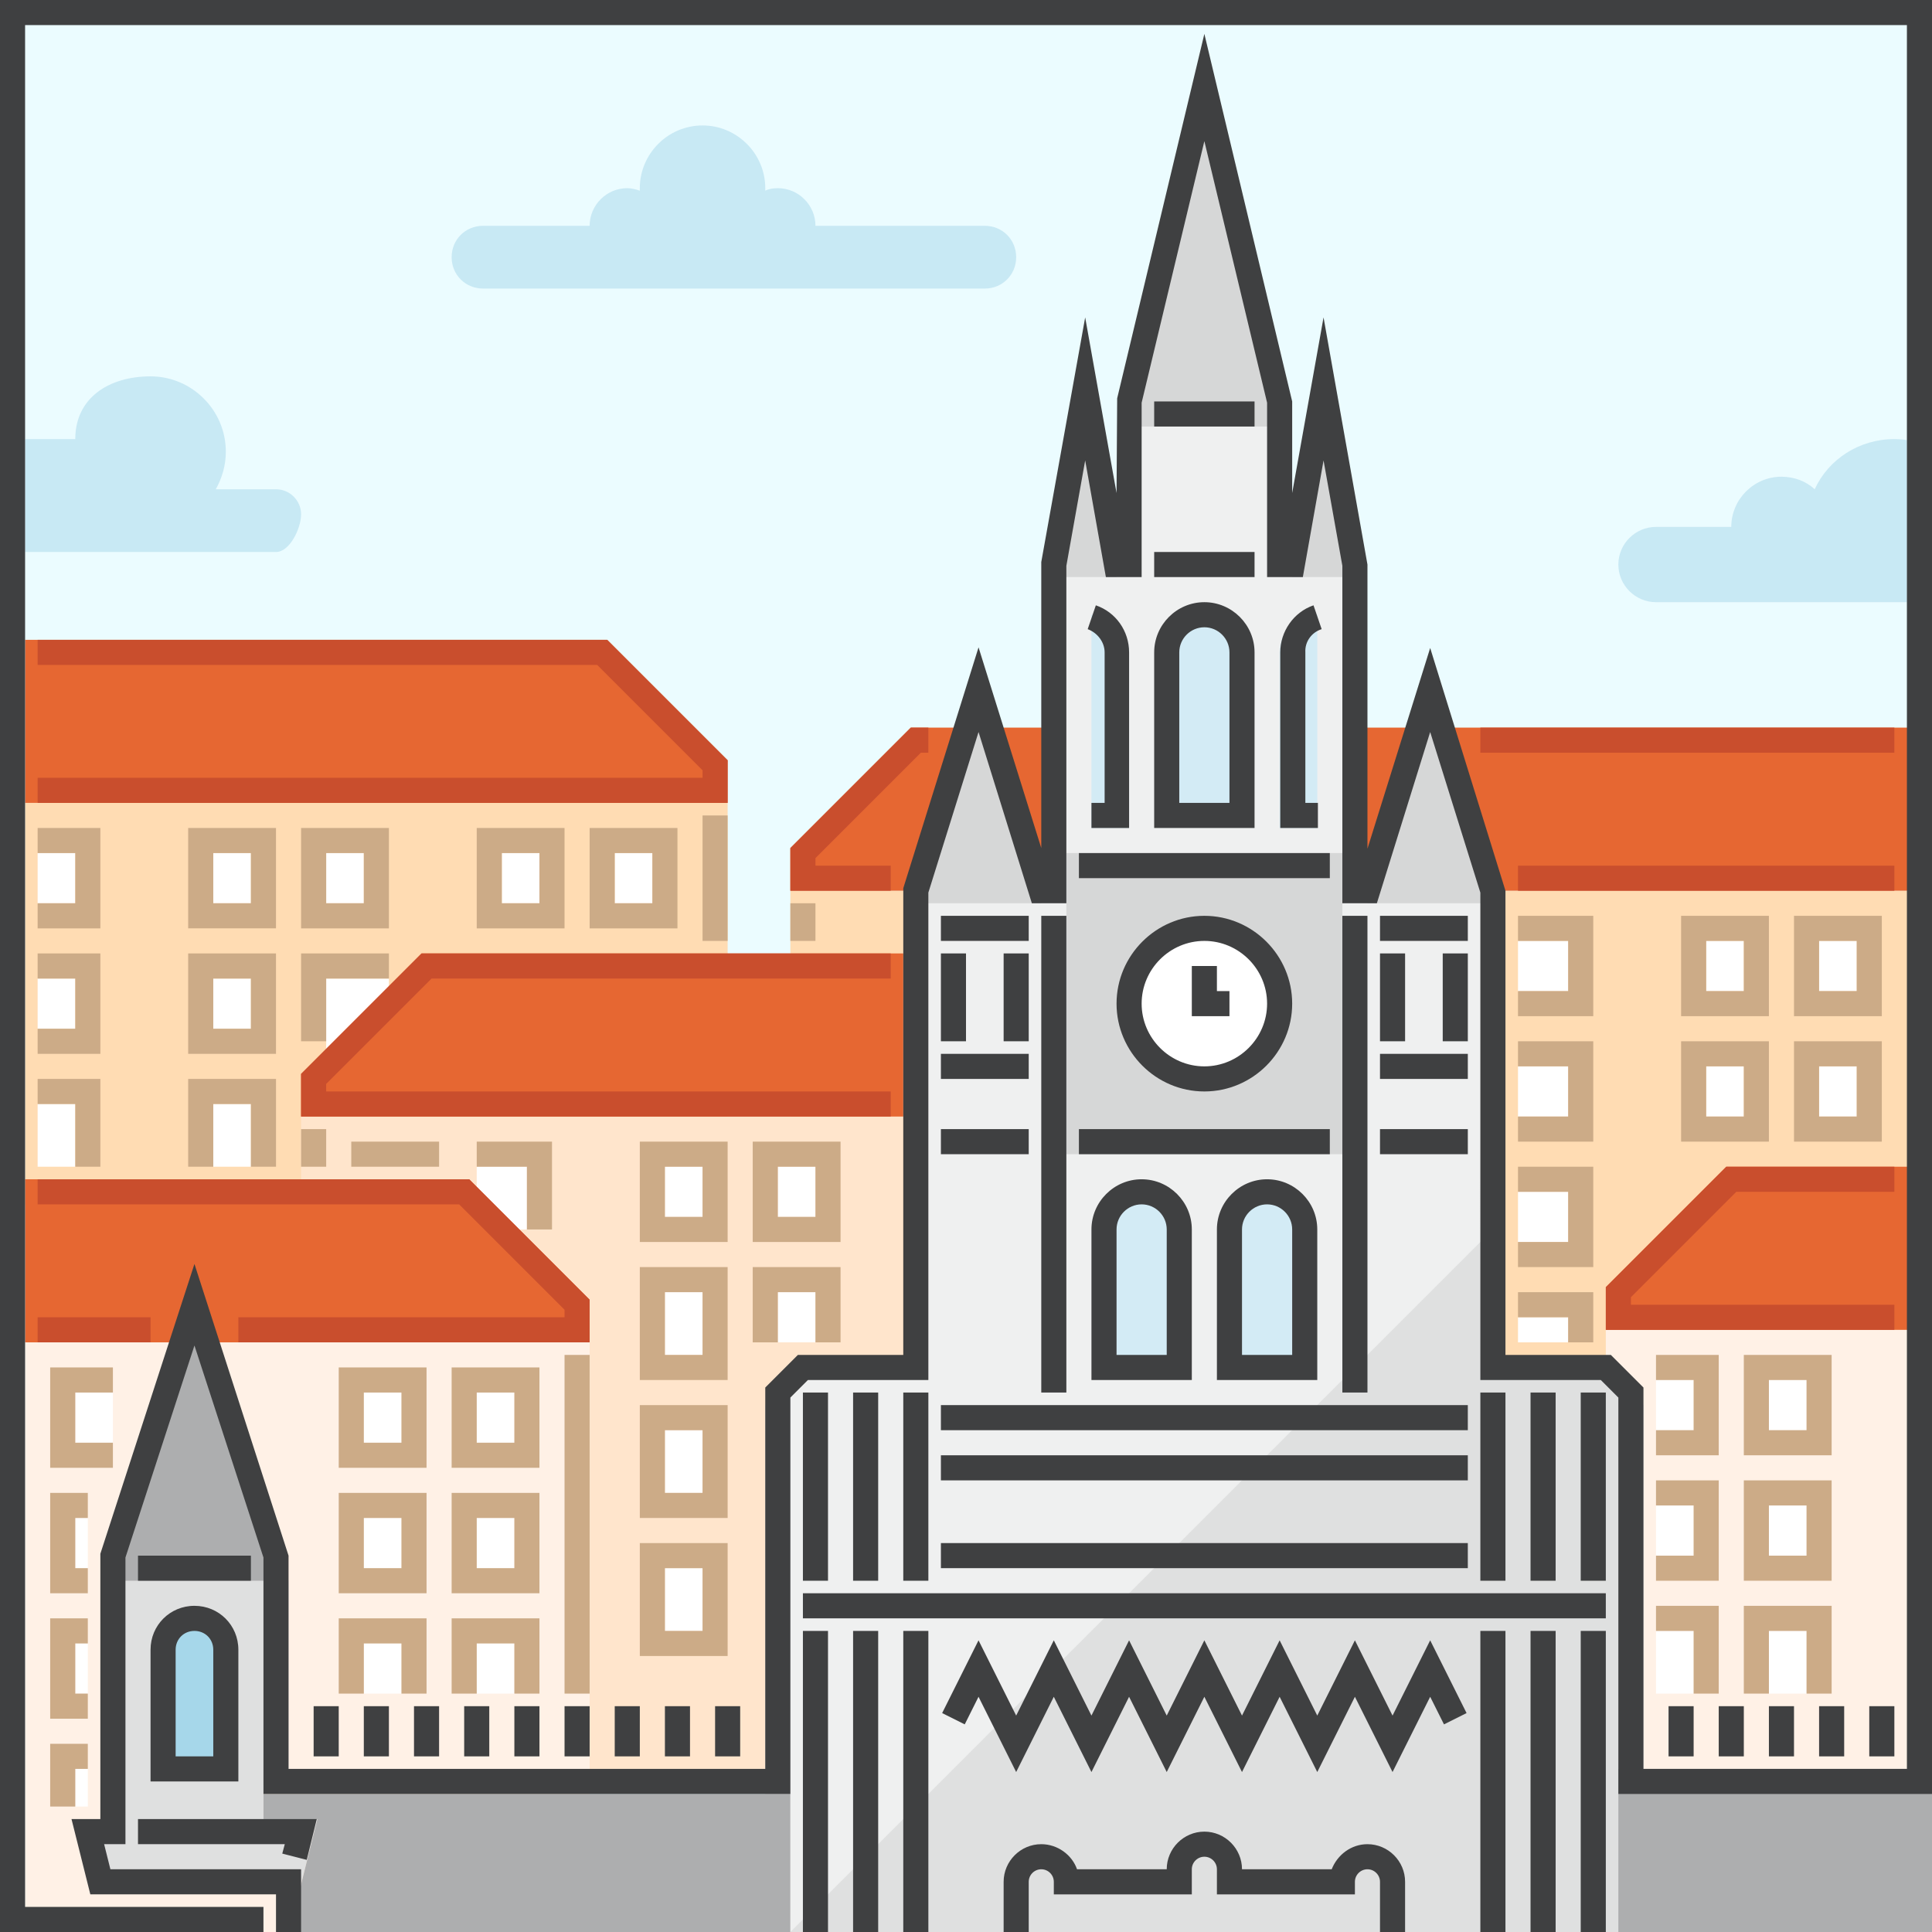 <?xml version="1.0" encoding="utf-8"?>
<!-- Generator: Adobe Illustrator 19.2.0, SVG Export Plug-In . SVG Version: 6.00 Build 0)  -->
<svg version="1.1" id="MUNICH_OFFICE" xmlns="http://www.w3.org/2000/svg" xmlns:xlink="http://www.w3.org/1999/xlink" x="0px"
	 y="0px" viewBox="0 0 308 308" style="enable-background:new 0 0 308 308;" xml:space="preserve">
<g>
	<g>
		<g>
			<rect style="fill:#EBFCFF;" width="308" height="308"/>
		</g>
		<path style="opacity:0.5;fill:#A6D7EA;" d="M157,36h-27c0-3.3-2.7-6-6-6c-0.7,0-1.4,0.1-2,0.4c0-0.1,0-0.2,0-0.4
			c0-5.5-4.5-10-10-10s-10,4.5-10,10c0,0.1,0,0.3,0,0.4c-0.6-0.2-1.3-0.4-2-0.4c-3.3,0-6,2.7-6,6H77c-2.8,0-5,2.2-5,5
			c0,2.8,2.2,5,5,5h35h45c2.8,0,5-2.2,5-5C162,38.2,159.8,36,157,36z M44,78h-9.6c1-1.8,1.6-3.8,1.6-6c0-6.6-5.4-12-12-12
			s-12,3.4-12,10H4v18h40c2.2,0,4-3.8,4-6C48,79.8,46.2,78,44,78z M302,70c-5.6,0-10.5,3.2-12.7,8c-1.4-1.3-3.3-2-5.3-2
			c-4.4,0-8,3.6-8,8h-12c-3.3,0-6,2.7-6,6s2.7,6,6,6h40V84V70.2C304,70.1,302.7,70,302,70z"/>
	</g>
	<g>
		<path style="fill:#FFDCB3;" d="M126,142v144h182V142H126z M4,192h112v-64H4V192z"/>
		<rect x="48" y="178" style="fill:#FFE5CC;" width="96" height="104"/>
		<path style="fill:#FFF1E6;" d="M4,308h90v-94H4V308z M256,212v78h52v-78H256z"/>
		<path style="fill:#FFFFFF;" d="M272,158h6v-8h-6V158z M290,150v8h6v-8H290z M242,158h8v-8h-8V158z M272,178h6v-8h-6V178z M290,178
			h6v-8h-6V178z M242,178h8v-8h-8V178z M242,198h8v-8h-8V198z M242,214h8v-4h-8V214z M34,186h6v-10h-6V186z M58,230h6v-8h-6V230z
			 M58,250h6v-8h-6V250z M58,270h6v-8h-6V270z M34,164h6v-8h-6V164z M62,156H52v12h10V156z M34,144h6v-8h-6V144z M12,250h2v-8h-2
			V250z M12,230h6v-8h-6V230z M12,156H6v8h6V156z M58,136h-6v8h6V136z M12,176H6v10h6V176z M12,136H6v8h6V136z M76,270h6v-8h-6V270z
			 M12,288h2v-6h-2V288z M12,270h2v-8h-2V270z M106,194h6v-8h-6V194z M76,250h6v-8h-6V250z M106,238h6v-10h-6V238z M106,260h6v-10
			h-6V260z M124,194h6v-8h-6V194z M124,214h6v-8h-6V214z M106,216h6v-10h-6V216z M98,144h6v-8h-6V144z M76,230h6v-8h-6V230z M76,196
			h8v-10h-8V196z M80,144h6v-8h-6V144z M264,228h6v-8h-6V228z M282,228h6v-8h-6V228z M282,248h6v-8h-6V248z M282,270h6v-10h-6V270z
			 M264,248h6v-8h-6V248z M264,270h6v-10h-6V270z"/>
		<path style="fill:#CCAB87;" d="M282,146h-14v16h14V146z M278,158h-6v-8h6V158z M286,146v16h14v-16H286z M296,158h-6v-8h6V158z
			 M242,150h8v8h-8v4h12v-16h-12V150z M282,166h-14v16h14V166z M278,178h-6v-8h6V178z M286,182h14v-16h-14V182z M290,170h6v8h-6V170
			z M242,170h8v8h-8v4h12v-16h-12V170z M242,190h8v8h-8v4h12v-16h-12V190z M242,210h8v4h4v-8h-12V210z M264,220h6v8h-6v4h10v-16h-10
			V220z M278,232h14v-16h-14V232z M282,220h6v8h-6V220z M278,252h14v-16h-14V252z M282,240h6v8h-6V240z M278,270h4v-10h6v10h4v-14
			h-14V270z M264,240h6v8h-6v4h10v-16h-10V240z M264,260h6v10h4v-14h-10V260z M8,274h6v-4h-2v-8h2v-4H8V274z M30,168h14v-16H30V168z
			 M34,156h6v8h-6V156z M8,254h6v-4h-2v-8h2v-4H8V254z M30,186h4v-10h6v10h4v-14H30V186z M8,234h10v-4h-6v-8h6v-4H8V234z M8,288h4
			v-6h2v-4H8V288z M90,132H76v16h14V132z M86,144h-6v-8h6V144z M130,144h-4v6h4V144z M62,132H48v16h14V132z M58,144h-6v-8h6V144z
			 M12,186h4v-14H6v4h6V186z M16,132H6v4h6v8H6v4h10V132z M16,152H6v4h6v8H6v4h10V152z M72,234h14v-16H72V234z M76,222h6v8h-6V222z
			 M76,186h8v10h4v-14H76V186z M102,264h14v-18h-14V264z M106,250h6v10h-6V250z M102,198h14v-16h-14V198z M106,186h6v8h-6V186z
			 M30,148h14v-16H30V148z M34,136h6v8h-6V136z M108,132H94v16h14V132z M104,144h-6v-8h6V144z M90,270h4v-54h-4V270z M112,150h4v-20
			h-4V150z M102,242h14v-18h-14V242z M106,228h6v10h-6V228z M102,220h14v-18h-14V220z M106,206h6v10h-6V206z M72,254h14v-16H72V254z
			 M76,242h6v8h-6V242z M54,270h4v-8h6v8h4v-12H54V270z M62,152H48v14h4v-10h10V152z M120,198h14v-16h-14V198z M124,186h6v8h-6V186z
			 M48,186h4v-6h-4V186z M56,186h14v-4H56V186z M72,270h4v-8h6v8h4v-12H72V270z M54,234h14v-16H54V234z M58,222h6v8h-6V222z M54,254
			h14v-16H54V254z M58,242h6v8h-6V242z M120,214h4v-8h6v8h4v-12h-14V214z"/>
		<path style="fill:#E66732;" d="M256,205.2v6.8h52v-26h-32.8L256,205.2z M145.2,116L126,135.2v6.8h182v-26H145.2z M116,121.2
			L96.8,102H4v26h112V121.2z M4,188v26h90v-6.8L74.8,188H4z M48,171.2v6.8h96v-26H67.2L48,171.2z"/>
		<path style="fill:#C94E2D;" d="M236,116v4h66v-4H236z M256,205.2v6.8h46v-4h-42v-1.2l16.8-16.8H302v-4h-26.8L256,205.2z M6,214h18
			v-4H6V214z M116,121.2L96.8,102H6v4h89.2l16.8,16.8v1.2H6v4h110V121.2z M6,188v4h67.2L90,208.8v1.2H38v4h56v-6.8L74.8,188H6z
			 M126,135.2v6.8h16v-4h-12v-1.2l16.8-16.8h1.2v-4h-2.8L126,135.2z M48,171.2v6.8h94v-4H52v-1.2L68.8,156H142v-4H67.2L48,171.2z
			 M242,142h60v-4h-60V142z"/>
	</g>
	<g>
		<path style="fill:#DFE0E0;" d="M257.2,220.4L256,218h-2h-16v-76l-10-32l-10,32h-2V90l-5-28l-5,28h-2V64l-12-50l-12,50v26h-2l-5-28
			l-5,28v52h-2l-10-32l-10,32v76h-16h-2l-1.2,2.4L122,224v84h4h22h88h22h4v-84L257.2,220.4z M42,284.5l4-1.8V252l-15-40l-15,40v40
			h-2l2,8l29.7,0.2v1.7h1.9l3-11.9H42V284.5z"/>
		<path style="fill:#ADAEAF;" d="M46.1,308H126v-22H42v4.8l8.6-0.8L46.1,308z M258,282v26h50v-26H258z"/>
		<path style="fill:#ADAEAF;" d="M146,144h20l-10-34L146,144z M204,64l-12-50l-12,50v4h24V64z M18,252h26l-13-40L18,252z M173,62
			l-5,30h10L173,62z M206,92h10l-5-30L206,92z M228,110l-10,34h20L228,110z M170,184h44v-48h-44V184z"/>
		<circle style="fill:#FFFFFF;" cx="192" cy="160" r="12"/>
		<path style="fill:#A6D7EA;" d="M31,258c-2.8,0-5,2.2-5,5v19h10v-19C36,260.2,33.8,258,31,258z M180,104c0-3.3-2.7-6-6-6v34h6V104z
			 M198,104c0-3.3-2.7-6-6-6s-6,2.7-6,6v26h12V104z M202,190c-3.3,0-6,2.7-6,6v22h12v-22C208,192.7,205.3,190,202,190z M182,190
			c-3.3,0-6,2.7-6,6v22h12v-22C188,192.7,185.3,190,182,190z M204,104v28h6V98C206.7,98,204,100.7,204,104z"/>
		<polygon style="opacity:0.5;fill:#FFFFFF;" points="228,110 218,142 216,142 216,90 211,62 206,90 204,90 204,64 192,14 180,64 
			180,90 178,90 173,62 168,90 168,142 166,142 156,110 146,142 146,218 128,218 126,220 126,308 238,196 238,142 		"/>
		<path style="fill:#3F4041;" d="M128,258h128v-4H128V258z M144,222v30h4v-30H144z M222,273.5l-6-12l-6,12l-6-12l-6,12l-6-12l-6,12
			l-6-12l-6,12l-6-12l-6,12l-6-12l-5.8,11.6l3.6,1.8l2.2-4.4l6,12l6-12l6,12l6-12l6,12l6-12l6,12l6-12l6,12l6-12l6,12l6-12l2.2,4.4
			l3.6-1.8l-5.8-11.6L222,273.5z M236,222v30h4v-30H236z M144,308h4v-48h-4V308z M236,308h4v-48h-4V308z M0,0v308h42v-4H4V4h300v278
			h-42v-60.8l-5.2-5.2H240v-74l-12-38.7l-10,32V90l-7-39.4l-5,28V64L192,5.4l-13.9,58.1L178,78.6l-5-28l-7,39l0,45.6l-10-32
			l-12,38.4V216h-16.8l-5.2,5.2V282H46v-34l-15-46.5l-15,46.2V290h-4.6l3,12H44v6h4v-10H17.6l-1-4H20v-45.7l11-33.8l11,33.8V286h84
			v-63.2l2.8-2.8H148v-77.7l8-25.6l8.5,27.3h5.5V90.2l3-16.8l3.3,18.6h5.7V64.2l10-41.7l10,41.7V92h5.7l3.3-18.6l3,16.8V144h5.5
			l8.5-27.3l8,25.6V220h19.2l2.8,2.8V286h50V0H0z M200,64h-16v4h16V64z M184,92h16v-4h-16V92z M194,196v24h16v-24c0-4.4-3.6-8-8-8
			S194,191.6,194,196z M206,196v20h-8v-20c0-2.2,1.8-4,4-4S206,193.8,206,196z M172,140h40v-4h-40V140z M172,184h40v-4h-40V184z
			 M150,228h84v-4h-84V228z M184,132h16v-28c0-4.4-3.6-8-8-8s-8,3.6-8,8V132z M188,104c0-2.2,1.8-4,4-4s4,1.8,4,4v24h-8V104z
			 M150,236h84v-4h-84V236z M174,196v24h16v-24c0-4.4-3.6-8-8-8S174,191.6,174,196z M186,196v20h-8v-20c0-2.2,1.8-4,4-4
			S186,193.8,186,196z M178,160c0,7.7,6.3,14,14,14s14-6.3,14-14s-6.3-14-14-14S178,152.3,178,160z M202,160c0,5.5-4.5,10-10,10
			s-10-4.5-10-10s4.5-10,10-10S202,154.5,202,160z M166,146v76h4v-76H166z M214,146v76h4v-76H214z M174,128v4h6v-28
			c0-3.4-2.1-6.4-5.3-7.5l-1.3,3.8c1.6,0.6,2.7,2.1,2.7,3.7v24H174z M210.7,100.3l-1.3-3.8c-3.2,1.1-5.3,4.2-5.3,7.5v28h6v-4h-2v-24
			C208,102.3,209.1,100.8,210.7,100.3z M128,308h4v-48h-4V308z M136,308h4v-48h-4V308z M150,172h14v-4h-14V172z M220,172h14v-4h-14
			V172z M190,154v8h6v-4h-2v-4H190z M164,146h-14v4h14V146z M234,146h-14v4h14V146z M150,166h4v-14h-4V166z M164,166v-14h-4v14H164z
			 M220,166h4v-14h-4V166z M234,166v-14h-4v14H234z M150,250h84v-4h-84V250z M150,184h14v-4h-14V184z M220,184h14v-4h-14V184z
			 M128,222v30h4v-30H128z M136,222v30h4v-30H136z M244,222v30h4v-30H244z M252,252h4v-30h-4V252z M244,308h4v-48h-4V308z M252,308
			h4v-48h-4V308z M40,248H22v4h18V248z M22,294h23.4l-0.4,1.5l3.9,1l1.6-6.5H22V294z M24,263v21h14v-21c0-3.9-3.1-7-7-7
			S24,259.1,24,263z M34,263v17h-6v-17c0-1.7,1.3-3,3-3S34,261.3,34,263z M50,272v8h4v-8H50z M58,272v8h4v-8H58z M66,272v8h4v-8H66z
			 M74,272v8h4v-8H74z M82,272v8h4v-8H82z M90,272v8h4v-8H90z M98,272v8h4v-8H98z M106,272v8h4v-8H106z M114,272v8h4v-8H114z
			 M266,272v8h4v-8H266z M274,272v8h4v-8H274z M282,272v8h4v-8H282z M290,272v8h4v-8H290z M298,272v8h4v-8H298z M218,294
			c-2.6,0-4.8,1.7-5.7,4H198c0-3.3-2.7-6-6-6s-6,2.7-6,6h-14.3c-0.8-2.3-3.1-4-5.7-4c-3.3,0-6,2.7-6,6v8h4v-8c0-1.1,0.9-2,2-2
			s2,0.9,2,2v2h22v-4c0-1.1,0.9-2,2-2s2,0.9,2,2v4h22v-2c0-1.1,0.9-2,2-2s2,0.9,2,2v8h4v-8C224,296.7,221.3,294,218,294z"/>
	</g>
</g>
</svg>
